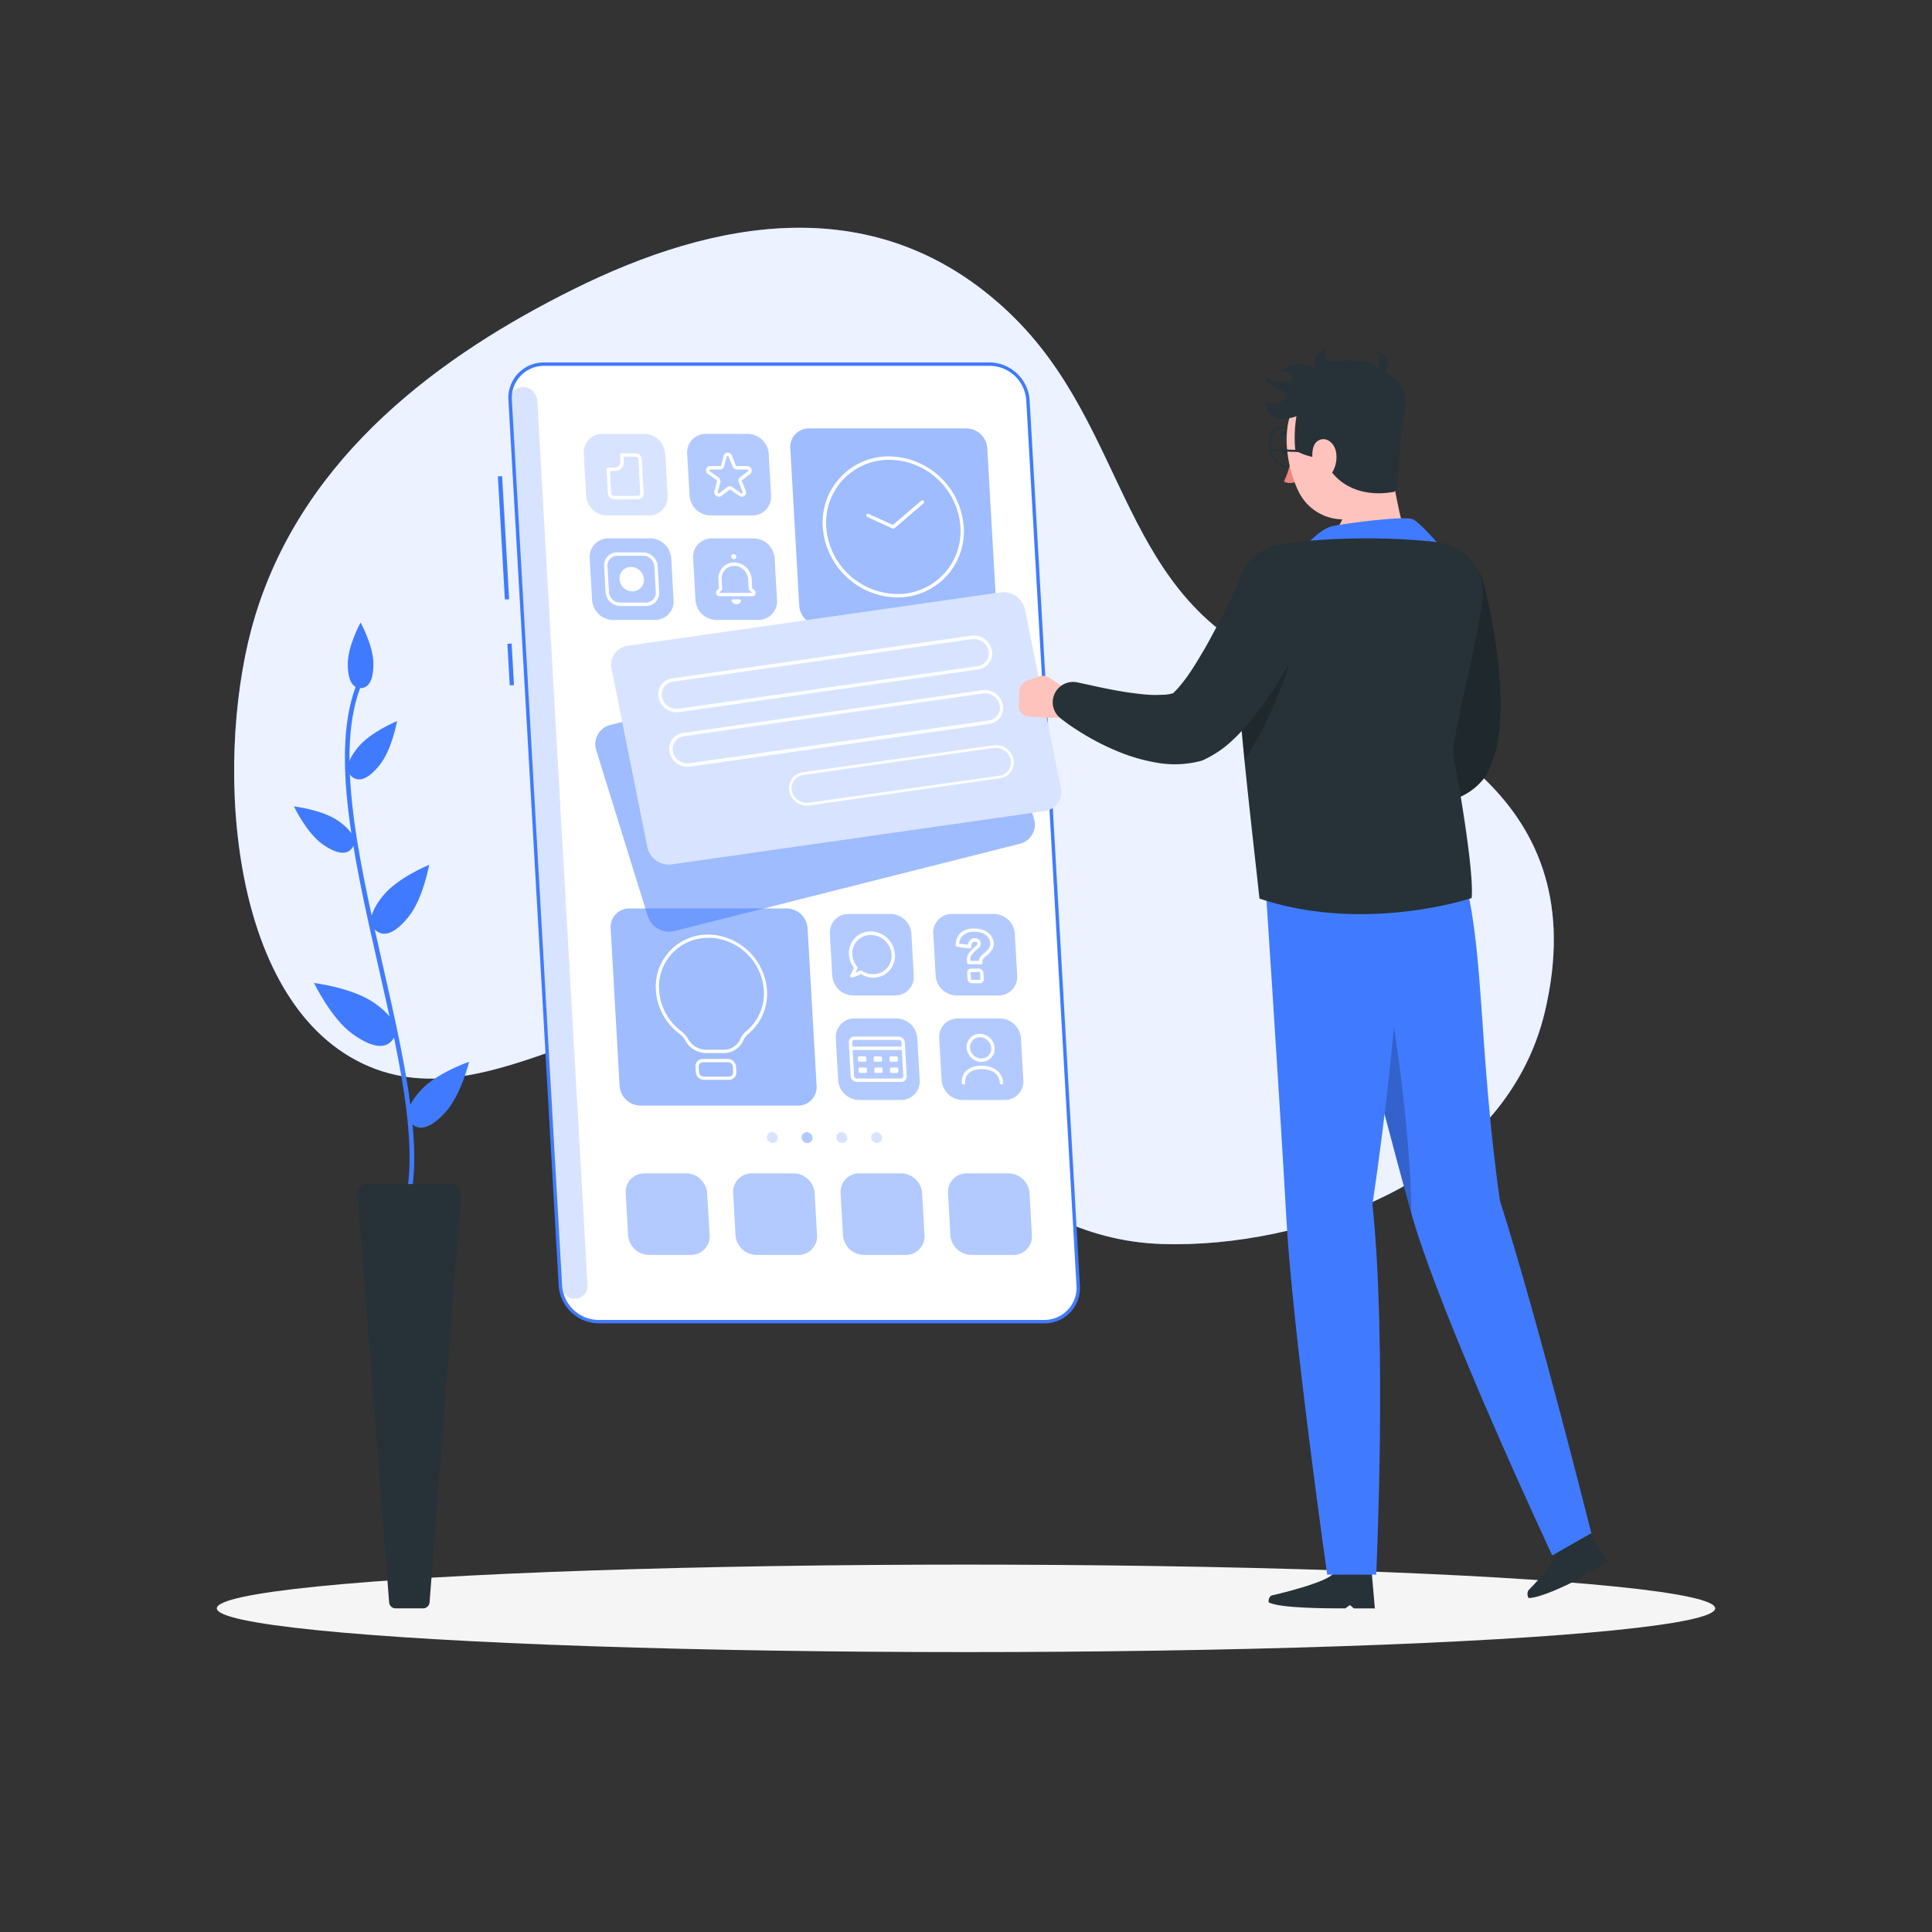 <svg xmlns="http://www.w3.org/2000/svg" viewBox="0 0 500 500"><rect x="0" y="0" width="500" height="500" fill="#333333" stroke="none"/><g id="freepik--background-simple--inject-48"><path d="M332.39,172.56c36.51,14.31,80.19,34.49,67.49,89-10.31,44.18-63,61.55-99.14,60.39-41.57-1.33-62.66-39.57-99.28-56-37.31-16.71-74.12,27.12-109.21,8.49-34.12-18.11-36.66-80.74-26.23-115,12.78-42,48.61-67.8,82.47-84.61,36.09-17.91,78.39-26.44,112.64,6.06C292.86,111,289.11,155.58,332.39,172.56Z" style="fill:#407BFF"></path><path d="M332.39,172.56c36.51,14.31,80.19,34.49,67.49,89-10.31,44.18-63,61.55-99.14,60.39-41.57-1.33-62.66-39.57-99.28-56-37.31-16.71-74.12,27.12-109.21,8.49-34.12-18.11-36.66-80.74-26.23-115,12.78-42,48.61-67.8,82.47-84.61,36.09-17.91,78.39-26.44,112.64,6.06C292.86,111,289.11,155.58,332.39,172.56Z" style="fill:#fff;opacity:0.9"></path></g><g id="freepik--Shadow--inject-48"><ellipse id="freepik--path--inject-48" cx="250" cy="416.24" rx="193.89" ry="11.32" style="fill:#f5f5f5"></ellipse></g><g id="freepik--Screen--inject-48"><path d="M140.84,94.24H256.16a10,10,0,0,1,9.87,9.34L279,332.7a8.75,8.75,0,0,1-8.81,9.34H154.89A10,10,0,0,1,145,332.7L132,103.58A8.75,8.75,0,0,1,140.84,94.24Z" style="fill:#fff"></path><path d="M131.92,177.37l-.61-10.76,1.1-.06.61,10.76Zm-1.26-22.23-1.81-31.85,1.1-.06,1.81,31.85Z" style="fill:#407BFF"></path><path d="M270.25,342.48H154.92a10.51,10.51,0,0,1-10.34-9.78l-13-229.12a9.15,9.15,0,0,1,9.22-9.78H256.14a10.49,10.49,0,0,1,10.33,9.78l13,229.12A9.15,9.15,0,0,1,270.25,342.48ZM140.86,94.68a8.32,8.32,0,0,0-8.39,8.9l13,229.12a9.55,9.55,0,0,0,9.41,8.9H270.2a8.33,8.33,0,0,0,8.39-8.9l-13-229.12a9.53,9.53,0,0,0-9.4-8.9Z" style="fill:#407BFF"></path><path d="M148.73,336.1h0a3.28,3.28,0,0,0,3.32-3.51l-13-228.9a3.77,3.77,0,0,0-3.71-3.52h0a3.29,3.29,0,0,0-3.32,3.52l13,228.9A3.76,3.76,0,0,0,148.73,336.1Z" style="fill:#407BFF;opacity:0.2"></path><path d="M209.36,110.87h40.73a5.5,5.5,0,0,1,5.42,5.13l2.31,40.73a4.8,4.8,0,0,1-4.84,5.13H212.25a5.49,5.49,0,0,1-5.41-5.13L204.53,116A4.79,4.79,0,0,1,209.36,110.87Z" style="fill:#407BFF;opacity:0.5"></path><path d="M182.68,112.29h10.84a5.5,5.5,0,0,1,5.42,5.13l.61,10.84a4.79,4.79,0,0,1-4.83,5.13H183.87a5.49,5.49,0,0,1-5.41-5.13l-.62-10.84A4.8,4.8,0,0,1,182.68,112.29Z" style="fill:#407BFF;opacity:0.4"></path><path d="M155.91,112.29h10.84a5.49,5.49,0,0,1,5.42,5.13l.62,10.84a4.8,4.8,0,0,1-4.84,5.13H157.11a5.5,5.5,0,0,1-5.42-5.13l-.61-10.84A4.79,4.79,0,0,1,155.91,112.29Z" style="fill:#407BFF;opacity:0.2"></path><path d="M184.21,139.34h10.84a5.49,5.49,0,0,1,5.42,5.13l.62,10.84a4.8,4.8,0,0,1-4.84,5.13H185.41a5.5,5.5,0,0,1-5.42-5.13l-.61-10.84A4.79,4.79,0,0,1,184.21,139.34Z" style="fill:#407BFF;opacity:0.4"></path><path d="M157.45,139.34h10.84a5.5,5.5,0,0,1,5.42,5.13l.61,10.84a4.79,4.79,0,0,1-4.83,5.13H158.64a5.49,5.49,0,0,1-5.41-5.13l-.62-10.84A4.8,4.8,0,0,1,157.45,139.34Z" style="fill:#407BFF;opacity:0.4"></path><path d="M167.2,156.83h-6.68a3.86,3.86,0,0,1-3.8-3.6l-.38-6.68a3.36,3.36,0,0,1,3.4-3.59h6.67a3.86,3.86,0,0,1,3.8,3.59l.38,6.68A3.37,3.37,0,0,1,167.2,156.83Zm-7.41-13a2.55,2.55,0,0,0-2.57,2.72l.38,6.68a2.92,2.92,0,0,0,2.87,2.72h6.68a2.54,2.54,0,0,0,2.56-2.72l-.38-6.68a2.91,2.91,0,0,0-2.87-2.72Z" style="fill:#fff"></path><path d="M203.61,235.11H162.88a4.8,4.8,0,0,0-4.84,5.13L160.35,281a5.49,5.49,0,0,0,5.42,5.13H206.5a4.78,4.78,0,0,0,4.83-5.13L209,240.24A5.49,5.49,0,0,0,203.61,235.11Z" style="fill:#407BFF;opacity:0.5"></path><path d="M230.45,236.53H219.61a4.79,4.79,0,0,0-4.84,5.12l.62,10.85a5.49,5.49,0,0,0,5.42,5.12h10.84a4.78,4.78,0,0,0,4.83-5.12l-.61-10.85A5.49,5.49,0,0,0,230.45,236.53Z" style="fill:#407BFF;opacity:0.4"></path><path d="M257.22,236.53H246.37a4.78,4.78,0,0,0-4.83,5.12l.61,10.85a5.49,5.49,0,0,0,5.42,5.12h10.84a4.79,4.79,0,0,0,4.84-5.12l-.62-10.85A5.48,5.48,0,0,0,257.22,236.53Z" style="fill:#407BFF;opacity:0.4"></path><path d="M232,263.58H221.14a4.79,4.79,0,0,0-4.83,5.13l.61,10.84a5.49,5.49,0,0,0,5.42,5.12h10.84a4.79,4.79,0,0,0,4.84-5.12l-.62-10.84A5.48,5.48,0,0,0,232,263.58Z" style="fill:#407BFF;opacity:0.4"></path><path d="M258.75,263.58H247.91a4.79,4.79,0,0,0-4.84,5.13l.62,10.84a5.49,5.49,0,0,0,5.42,5.12H260a4.78,4.78,0,0,0,4.83-5.12l-.61-10.84A5.49,5.49,0,0,0,258.75,263.58Z" style="fill:#407BFF;opacity:0.4"></path><path d="M233.22,303.67H222.38a4.8,4.8,0,0,0-4.84,5.13l.62,10.84a5.49,5.49,0,0,0,5.42,5.13h10.84a4.79,4.79,0,0,0,4.83-5.13l-.61-10.84A5.5,5.5,0,0,0,233.22,303.67Z" style="fill:#407BFF;opacity:0.4"></path><path d="M261,303.67H250.18a4.79,4.79,0,0,0-4.83,5.13l.61,10.84a5.5,5.5,0,0,0,5.42,5.13h10.84a4.8,4.8,0,0,0,4.84-5.13l-.62-10.84A5.49,5.49,0,0,0,261,303.67Z" style="fill:#407BFF;opacity:0.4"></path><path d="M177.61,303.67H166.77a4.8,4.8,0,0,0-4.84,5.13l.62,10.84a5.49,5.49,0,0,0,5.42,5.13h10.84a4.8,4.8,0,0,0,4.84-5.13L183,308.8A5.5,5.5,0,0,0,177.61,303.67Z" style="fill:#407BFF;opacity:0.4"></path><path d="M205.42,303.67H194.57a4.79,4.79,0,0,0-4.83,5.13l.61,10.84a5.5,5.5,0,0,0,5.42,5.13h10.84a4.8,4.8,0,0,0,4.84-5.13l-.62-10.84A5.49,5.49,0,0,0,205.42,303.67Z" style="fill:#407BFF;opacity:0.4"></path><path d="M217.79,293h0a1.32,1.32,0,0,0-1.33,1.41h0a1.51,1.51,0,0,0,1.49,1.41h0a1.31,1.31,0,0,0,1.33-1.41h0A1.51,1.51,0,0,0,217.79,293Z" style="fill:#407BFF;opacity:0.2"></path><path d="M226.79,293h0a1.33,1.33,0,0,0-1.34,1.41h0a1.52,1.52,0,0,0,1.5,1.41h0a1.32,1.32,0,0,0,1.33-1.41h0A1.51,1.51,0,0,0,226.79,293Z" style="fill:#407BFF;opacity:0.2"></path><path d="M199.8,293h0a1.32,1.32,0,0,0-1.33,1.41h0a1.51,1.51,0,0,0,1.49,1.41h0a1.31,1.31,0,0,0,1.33-1.41h0A1.51,1.51,0,0,0,199.8,293Z" style="fill:#407BFF;opacity:0.2"></path><path d="M208.8,293h0a1.33,1.33,0,0,0-1.34,1.41h0a1.52,1.52,0,0,0,1.5,1.41h0a1.32,1.32,0,0,0,1.33-1.41h0A1.51,1.51,0,0,0,208.8,293Z" style="fill:#407BFF;opacity:0.4"></path><path d="M160.32,149.89a3.38,3.38,0,0,0,3.33,3.15,2.94,2.94,0,0,0,3-3.15,3.38,3.38,0,0,0-3.33-3.15A2.94,2.94,0,0,0,160.32,149.89Z" style="fill:#fff"></path><path d="M232.21,154.61a19.58,19.58,0,0,1-19.28-18.24,17.08,17.08,0,0,1,17.21-18.25,19.58,19.58,0,0,1,19.27,18.25A17.07,17.07,0,0,1,232.21,154.61Zm-2-35.61a16.25,16.25,0,0,0-16.38,17.37,18.63,18.63,0,0,0,18.35,17.36,16.24,16.24,0,0,0,16.37-17.36A18.62,18.62,0,0,0,230.19,119Z" style="fill:#fff"></path><path d="M231.2,136.8a.41.41,0,0,1-.19,0l-6.52-3a.47.47,0,0,1-.25-.59.42.42,0,0,1,.57-.21l6.27,2.86,7.34-6.27a.45.45,0,0,1,.59.68l-7.54,6.45A.44.44,0,0,1,231.2,136.8Z" style="fill:#fff"></path><path d="M192,128.55a1.22,1.22,0,0,1-.68-.22l-2.24-1.56a.24.24,0,0,0-.3,0l-2.06,1.56a1.14,1.14,0,0,1-1.34,0,1.21,1.21,0,0,1-.49-1.28l.68-2.52a.28.28,0,0,0-.11-.29l-2.23-1.56a1.16,1.16,0,0,1-.49-1.27,1.05,1.05,0,0,1,1-.79h2.65a.25.25,0,0,0,.24-.18l.67-2.52a1.05,1.05,0,0,1,1-.79h0a1.2,1.2,0,0,1,1.13.79l1,2.52a.29.29,0,0,0,.26.18h2.65a1.2,1.2,0,0,1,1.13.79,1.07,1.07,0,0,1-.34,1.27l-2.06,1.56a.24.24,0,0,0-.07.29l1,2.52a1.09,1.09,0,0,1-.34,1.28A1.16,1.16,0,0,1,192,128.55Zm-8.17-7.05a.24.24,0,0,0-.24.18.27.27,0,0,0,.11.29l2.23,1.56a1.18,1.18,0,0,1,.49,1.27l-.67,2.52a.26.26,0,0,0,.11.3.25.25,0,0,0,.3,0l2.06-1.56a1.14,1.14,0,0,1,1.34,0l2.23,1.56a.26.26,0,0,0,.31,0,.26.26,0,0,0,.08-.3l-1-2.52a1.08,1.08,0,0,1,.34-1.27l2-1.56a.23.23,0,0,0,.08-.29.26.26,0,0,0-.26-.18h-2.65a1.23,1.23,0,0,1-1.13-.79l-1-2.52a.27.27,0,0,0-.26-.18h0a.23.23,0,0,0-.23.18h0l-.68,2.52a1.06,1.06,0,0,1-1,.79Zm3.94-3.44h0Z" style="fill:#fff"></path><path d="M165.13,129.21h-6.19a1.65,1.65,0,0,1-1.63-1.54l-.35-6.2a.41.41,0,0,1,.41-.44h1.74a1.44,1.44,0,0,0,1.45-1.54l-.09-1.74a.41.41,0,0,1,.41-.44h3.58a1.64,1.64,0,0,1,1.62,1.54l.5,8.82A1.44,1.44,0,0,1,165.13,129.21Zm-7.27-7.3.33,5.76a.72.72,0,0,0,.7.66h6.19a.61.61,0,0,0,.62-.66l-.5-8.82a.71.71,0,0,0-.69-.66h-3.14l.07,1.3a2.25,2.25,0,0,1-2.28,2.42Z" style="fill:#fff"></path><path d="M194.76,154.3h-8.55a.94.94,0,0,1-.92-.87.83.83,0,0,1,.22-.6l.55-.59-.13-2.28a4.1,4.1,0,0,1,3.9-4.39,4.46,4.46,0,0,1,3.22,1.2,4.57,4.57,0,0,1,1.49,3.1l.13,2.38.62.57a.91.91,0,0,1,.28.61A.81.81,0,0,1,194.76,154.3ZM190,146.44h-.13a3.27,3.27,0,0,0-3.1,3.52l.13,2.29a.84.84,0,0,1-.22.61l-.55.58,8.54,0-.63-.56a1,1,0,0,1-.29-.61l-.13-2.38a3.66,3.66,0,0,0-1.19-2.47A3.6,3.6,0,0,0,190,146.44Z" style="fill:#fff"></path><path d="M189.24,144.05a.7.7,0,0,0,.7.66.61.61,0,0,0,.62-.66.7.7,0,0,0-.7-.65A.61.61,0,0,0,189.24,144.05Z" style="fill:#fff"></path><path d="M191.4,155.11a.36.36,0,0,1,.35.46,1.2,1.2,0,0,1-1.15.82,1.37,1.37,0,0,1-1.24-.82.32.32,0,0,1,.3-.46Z" style="fill:#fff"></path><path d="M220.45,253a.49.49,0,0,1-.37-.18.46.46,0,0,1,0-.5,14.17,14.17,0,0,0,.91-1.86,6.17,6.17,0,0,1-1.28-3.41,5.58,5.58,0,0,1,5.62-6,6.38,6.38,0,0,1,6.29,6A5.56,5.56,0,0,1,226,253a6.22,6.22,0,0,1-3.23-.92,9.65,9.65,0,0,1-2.18.91Zm2.25-1.87a.42.42,0,0,1,.26.08,5.27,5.27,0,0,0,3,.91,4.74,4.74,0,0,0,4.78-5.07,5.44,5.44,0,0,0-5.36-5.08,4.75,4.75,0,0,0-4.79,5.08,5.37,5.37,0,0,0,1.23,3.09.42.42,0,0,1,.08.44c-.17.44-.34.84-.5,1.18a9.9,9.9,0,0,0,1.12-.57A.46.46,0,0,1,222.7,251.16Z" style="fill:#fff"></path><path d="M187.35,272.53h-4.62a6.24,6.24,0,0,1-5.39-3.26,5.57,5.57,0,0,0-1.52-1.74,15.26,15.26,0,0,1-6.08-11.26,13.46,13.46,0,0,1,14.48-14.36,15.51,15.51,0,0,1,14.25,14,13.46,13.46,0,0,1-4.75,11.6,4.81,4.81,0,0,0-1.35,1.76A5.43,5.43,0,0,1,187.35,272.53Zm-4-29.81a12.65,12.65,0,0,0-12.77,13.55,14.36,14.36,0,0,0,5.73,10.61,6.29,6.29,0,0,1,1.76,2,5.37,5.37,0,0,0,4.62,2.79h4.62a4.66,4.66,0,0,0,4.3-2.79,5.58,5.58,0,0,1,1.56-2.05,12.67,12.67,0,0,0,4.48-10.93,14.62,14.62,0,0,0-13.42-13.19Z" style="fill:#fff"></path><path d="M188.69,279.45h-6.51a2.13,2.13,0,0,1-2.1-2l-.08-1.4a1.85,1.85,0,0,1,1.87-2h6.52a2.14,2.14,0,0,1,2.1,2l.08,1.4A1.86,1.86,0,0,1,188.69,279.45Zm-6.77-4.54a1.08,1.08,0,0,0-1.09,1.15l.08,1.4a1.23,1.23,0,0,0,1.22,1.16h6.51a1.08,1.08,0,0,0,1.09-1.16l-.08-1.4a1.23,1.23,0,0,0-1.22-1.15Z" style="fill:#fff"></path><path d="M233.24,280H221.75a1.62,1.62,0,0,1-1.59-1.51l-.49-8.73a1.4,1.4,0,0,1,1.42-1.5h11.48a1.61,1.61,0,0,1,1.59,1.5l.5,8.73A1.42,1.42,0,0,1,233.24,280Zm-12.1-10.86a.57.57,0,0,0-.59.62l.49,8.73a.67.67,0,0,0,.66.63h11.49a.59.59,0,0,0,.59-.63l-.5-8.73a.66.66,0,0,0-.66-.62Z" style="fill:#fff"></path><path d="M233.83,271.74H220.22a.46.46,0,0,1-.46-.44.41.41,0,0,1,.41-.44h13.61a.47.47,0,0,1,.47.44A.41.41,0,0,1,233.83,271.74Z" style="fill:#fff"></path><path d="M222.45,274.79h1.4a.35.35,0,0,0,.36-.39l0-.62a.42.42,0,0,0-.41-.39h-1.4a.36.36,0,0,0-.36.39l0,.62A.41.41,0,0,0,222.45,274.79Z" style="fill:#fff"></path><path d="M226.5,274.79h1.4a.35.35,0,0,0,.36-.39l0-.62a.42.42,0,0,0-.41-.39h-1.4a.36.36,0,0,0-.36.39l0,.62A.41.41,0,0,0,226.5,274.79Z" style="fill:#fff"></path><path d="M230.55,274.79H232a.36.36,0,0,0,.37-.39l0-.62a.42.42,0,0,0-.41-.39h-1.4a.37.37,0,0,0-.36.39l0,.62A.42.42,0,0,0,230.55,274.79Z" style="fill:#fff"></path><path d="M222.61,277.66H224a.36.36,0,0,0,.37-.38l0-.63a.4.4,0,0,0-.4-.38h-1.41a.36.36,0,0,0-.36.38l0,.63A.42.42,0,0,0,222.61,277.66Z" style="fill:#fff"></path><path d="M226.66,277.66h1.41a.36.36,0,0,0,.36-.38l0-.63a.4.4,0,0,0-.4-.38h-1.41a.36.36,0,0,0-.36.38l0,.63A.4.4,0,0,0,226.66,277.66Z" style="fill:#fff"></path><path d="M230.71,277.66h1.41a.36.36,0,0,0,.36-.38l0-.63a.4.4,0,0,0-.4-.38h-1.41a.36.36,0,0,0-.36.38l0,.63A.4.4,0,0,0,230.71,277.66Z" style="fill:#fff"></path><path d="M253.54,254.47H251.6a1.21,1.21,0,0,1-1.2-1.12l-.08-1.56a1,1,0,0,1,1.06-1.12h1.94a1.19,1.19,0,0,1,1.19,1.12l.09,1.56A1,1,0,0,1,253.54,254.47Zm-2.11-2.92a.22.22,0,0,0-.23.24l.08,1.56a.27.27,0,0,0,.27.24h1.94a.22.22,0,0,0,.23-.24l-.08-1.56a.27.27,0,0,0-.27-.24Zm2.41-2h-3.1a.48.48,0,0,1-.47-.44v-.31a3.89,3.89,0,0,1,.12-1.43,3,3,0,0,1,.56-1,14,14,0,0,1,1.56-1.49c.44-.38.47-.59.46-.65a.44.44,0,0,0-.15-.37.79.79,0,0,0-.5-.13.81.81,0,0,0-.64.25,1.83,1.83,0,0,0-.3,1.08.36.36,0,0,1-.14.29.41.41,0,0,1-.32.1l-3.19-.4a.46.46,0,0,1-.41-.47,4.48,4.48,0,0,1,1.22-3.09,5,5,0,0,1,3.63-1.18,5.7,5.7,0,0,1,3.16.81,3.76,3.76,0,0,1,1.85,3,3,3,0,0,1-.35,1.56,6.31,6.31,0,0,1-1.58,1.7,3.29,3.29,0,0,0-.87.91,1.63,1.63,0,0,0-.12.82A.41.41,0,0,1,253.84,249.59Zm-2.71-.88h2.24a2.14,2.14,0,0,1,.2-.8,4,4,0,0,1,1.09-1.18,5.8,5.8,0,0,0,1.38-1.46,2,2,0,0,0,.25-1.11,2.83,2.83,0,0,0-1.42-2.31,4.81,4.81,0,0,0-2.66-.67,4.1,4.1,0,0,0-3,.95,3.46,3.46,0,0,0-1,2.11l2.32.28a2.1,2.1,0,0,1,.47-1.16,1.64,1.64,0,0,1,1.25-.51,1.61,1.61,0,0,1,1.12.37,1.43,1.43,0,0,1,.46,1,1.66,1.66,0,0,1-.75,1.33,15.42,15.42,0,0,0-1.46,1.39,2.33,2.33,0,0,0-.41.76A3.21,3.21,0,0,0,251.13,248.71Z" style="fill:#fff"></path><path d="M254,274.82a3.91,3.91,0,0,1-3.84-3.63,3.4,3.4,0,0,1,3.43-3.63,3.9,3.9,0,0,1,3.83,3.63A3.4,3.4,0,0,1,254,274.82Zm-.37-6.38a2.58,2.58,0,0,0-2.59,2.75,3,3,0,0,0,2.91,2.75,2.58,2.58,0,0,0,2.59-2.75A3,3,0,0,0,253.6,268.44Z" style="fill:#fff"></path><path d="M259.21,280.69a.49.49,0,0,1-.47-.44c-.18-3.31-3.62-3.57-4.67-3.57s-4.45.26-4.26,3.57a.42.42,0,0,1-.42.44.47.47,0,0,1-.46-.44c-.16-2.7,1.84-4.44,5.09-4.44s5.45,1.74,5.6,4.44A.41.41,0,0,1,259.21,280.69Z" style="fill:#fff"></path></g><g id="freepik--Character--inject-48"><path d="M247.51,165l-89.68,22.65a5.14,5.14,0,0,0-3.48,6.67l13.23,42.6a5.83,5.83,0,0,0,6.81,4.07l89.68-22.66a5.12,5.12,0,0,0,3.47-6.66l-13.23-42.61A5.82,5.82,0,0,0,247.51,165Z" style="fill:#407BFF;opacity:0.5"></path><path d="M383.83,150.7l.74,2.83c.23.92.43,1.84.63,2.76.42,1.83.76,3.67,1.1,5.52.65,3.71,1.22,7.45,1.56,11.29q.27,2.88.41,5.85t0,6.1a47.2,47.2,0,0,1-.64,6.62,27.74,27.74,0,0,1-2.56,8L385,200a7.2,7.2,0,0,1-.53.89,16.42,16.42,0,0,1-7.2,5.61,20.17,20.17,0,0,1-7.06,1.34,26.41,26.41,0,0,1-5.68-.54,41.08,41.08,0,0,1-4.87-1.31,55.3,55.3,0,0,1-8.46-3.78c-1.32-.72-2.59-1.5-3.85-2.3l-1.84-1.26-1.87-1.38a5.24,5.24,0,0,1,4.23-9.34l.51.11,3.74.81c1.26.28,2.53.53,3.77.77a66.34,66.34,0,0,0,7.24,1,29.74,29.74,0,0,0,3.22.08,13.51,13.51,0,0,0,2.51-.35c.64-.17,1-.43.9-.53s-.64.15-.94.45l-.67,1.15c-.05-.11.17-1.11.21-2.28a40,40,0,0,0,0-4.08c-.08-1.49-.21-3-.4-4.62s-.37-3.2-.63-4.83c-.51-3.26-1.07-6.58-1.73-9.9l-1-5-1-4.87-.07-.36a10.47,10.47,0,0,1,20.38-4.75Z" style="fill:#263238"></path><path d="M383.83,150.7l.74,2.83c.23.92.43,1.84.63,2.76.42,1.83.76,3.67,1.1,5.52.65,3.71,1.22,7.45,1.56,11.29q.27,2.88.41,5.85t0,6.1a47.2,47.2,0,0,1-.64,6.62,27.74,27.74,0,0,1-2.56,8L385,200a7.2,7.2,0,0,1-.53.89,16.42,16.42,0,0,1-7.2,5.61,20.17,20.17,0,0,1-7.06,1.34,26.41,26.41,0,0,1-5.68-.54,41.08,41.08,0,0,1-4.87-1.31,55.3,55.3,0,0,1-8.46-3.78c-1.32-.72-2.59-1.5-3.85-2.3l-1.84-1.26-1.87-1.38a5.24,5.24,0,0,1,4.23-9.34l.51.11,3.74.81c1.26.28,2.53.53,3.77.77a66.34,66.34,0,0,0,7.24,1,29.74,29.74,0,0,0,3.22.08,13.51,13.51,0,0,0,2.51-.35c.64-.17,1-.43.9-.53s-.64.15-.94.45l-.67,1.15c-.05-.11.17-1.11.21-2.28a40,40,0,0,0,0-4.08c-.08-1.49-.21-3-.4-4.62s-.37-3.2-.63-4.83c-.51-3.26-1.07-6.58-1.73-9.9l-1-5-1-4.87-.07-.36a10.47,10.47,0,0,1,20.38-4.75Z" style="opacity:0.2"></path><path d="M395.55,411.58s8.13-8.17,7.81-10.88l7.68-4.36,5,7.87-4.24,2.62-1.19-.31-.74,1.4c-3.83,2.18-11.26,5.63-14.25,5.65A1.92,1.92,0,0,1,395.55,411.58Z" style="fill:#263238"></path><path d="M388.15,310.62c-5.72-41-3.85-65.87-9.86-86.06l-37.2-3s16.49,65,24.05,92.06,36.58,88.92,36.58,88.92l10.11-5.75S398.22,342.31,388.15,310.62Z" style="fill:#407BFF"></path><path d="M357.81,251.87c2.53,5.85,7.47,43.42,7.45,62.18l-.12-.42c-2.66-9.51-6.42-23.72-10.18-38.13Z" style="opacity:0.2"></path><path d="M329.06,412.92s15.43-3.5,16.14-6H355l.81,9.33h-5.44l-1-.86-1.21.86c-4.4,0-17.12,0-19.86-1.6C328.26,413.23,329.06,412.92,329.06,412.92Z" style="fill:#263238"></path><path d="M355.19,311.77c8.17-55.51,8.17-89.88,8.17-89.88L327,221.3s4.38,66.2,5.9,93.93c1.57,28.83,10.57,92.29,10.57,92.29h12.69S359,347.42,355.19,311.77Z" style="fill:#407BFF"></path><path d="M359.14,117.67c1.69,7.33,3,16.73,5.07,22.14-3.68,3.42-9.63,7.65-17.56,7.54s-6.49-5.48-4.36-8.25c5.69-2.87,5.91-5.77,4.52-8.31Z" style="fill:#ffc3bd"></path><path d="M372.74,141.35s-5.06-5.95-7.06-6.95-17.13,1-20.7,1.72-7.92,6-7.92,6Z" style="fill:#407BFF"></path><path d="M334.08,116.76c.16.72-.09,1.38-.56,1.48s-1-.4-1.14-1.12.09-1.38.56-1.48S333.92,116,334.08,116.76Z" style="fill:#263238"></path><path d="M332.81,121c-1.85,0-3.7-1.9-4.29-4.55a6.29,6.29,0,0,1,.6-4.68,3,3,0,0,1,1.88-1.39c2-.44,4.2,1.57,4.85,4.48h0a6.32,6.32,0,0,1-.6,4.69,3,3,0,0,1-1.88,1.39A2.67,2.67,0,0,1,332.81,121Zm-1.24-10.15a2.29,2.29,0,0,0-2,1.2,5.79,5.79,0,0,0-.53,4.28c.59,2.63,2.48,4.46,4.21,4.09a2.44,2.44,0,0,0,1.55-1.16,5.79,5.79,0,0,0,.53-4.28C334.79,112.62,333.17,110.89,331.57,110.89Z" style="fill:#263238"></path><path d="M334.35,117.75a26.08,26.08,0,0,1-2.06,6.87c1.54.91,3.58-.1,3.58-.1Z" style="fill:#ed847e"></path><path d="M331.6,112.63a.41.41,0,0,0,.4,0,3.39,3.39,0,0,1,3.11.1.42.42,0,0,0,.59-.12.43.43,0,0,0-.12-.6,4.23,4.23,0,0,0-3.92-.18.43.43,0,0,0-.22.57A.38.38,0,0,0,331.6,112.63Z" style="fill:#263238"></path><path d="M357.88,109.46c1.43,8.92,2.73,14.07-.72,19.55-5.18,8.24-17,6.56-21.07-1.78-3.68-7.5-5.41-20.83,2.45-26.19A12.46,12.46,0,0,1,357.88,109.46Z" style="fill:#ffc3bd"></path><path d="M342.75,118.6a16.17,16.17,0,0,1-7.52-2,34,34,0,0,1,.29-8.88c-1.6.62-7.71,2.24-8-3.95,2.58,2.17,6.8-1.16,5.14-2.24s-5.79-2.17-5.27-4.33c2.11,2.16,6.51,2,7.48.72-1.55-2.63-3.62-1.65-3.62-1.65s3.21-4.13,9.55-.83c-2.27-3.4,2.53-5.21,2.53-5.21s-1.7,2.84,1.08,3.15,13.37-1.32,11.82,3.54c4.13-1.43,8.94,3.38,7.23,10s-.87,20-2.72,20.37C350.89,129.06,344.56,124.12,342.75,118.6Z" style="fill:#263238"></path><path d="M341.55,117.21h0l-12.77-.51a.28.28,0,0,1-.26-.28.27.27,0,0,1,.27-.25h0l12.77.51a.27.27,0,0,1,0,.53Z" style="fill:#263238"></path><path d="M353.89,97.42c3.43-.6,4-5.67,1.65-6.43C361.32,91.4,359.84,98.76,353.89,97.42Z" style="fill:#263238"></path><path d="M345.78,117.09a7.61,7.61,0,0,1-1.18,5.45c-1.41,2-3.59.75-4.44-1.66-.76-2.16-.94-5.8,1.07-6.89S345.4,114.65,345.78,117.09Z" style="fill:#ffc3bd"></path><path d="M372.23,140.35c-12.3-1.51-29.75-1.38-41.33.64a13.17,13.17,0,0,0-10.8,11.92c-1.44,17.67,2.47,48.55,5.85,79.64,27.25,9.14,54.91-.13,54.91-.13.61-6.27-2.77-26.82-4.88-37.79,1.55-11.32,5.48-24.29,7.69-39.34A13.15,13.15,0,0,0,372.23,140.35Z" style="fill:#263238"></path><path d="M335.22,165.09c-1.86,10.64-7.75,23.32-13.14,31.71-.74-7.35-1.36-14.35-1.75-20.81Z" style="opacity:0.2"></path><path d="M173.85,223.69l96.5-13.79a5,5,0,0,0,4.2-6l-9.28-46.13a5.7,5.7,0,0,0-6.3-4.46l-96.5,13.79a5,5,0,0,0-4.2,6l9.28,46.12A5.69,5.69,0,0,0,173.85,223.69Z" style="fill:#fff"></path><path d="M173.85,223.69l96.5-13.79a5,5,0,0,0,4.2-6l-9.28-46.13a5.7,5.7,0,0,0-6.3-4.46l-96.5,13.79a5,5,0,0,0-4.2,6l9.28,46.12A5.69,5.69,0,0,0,173.85,223.69Z" style="fill:#407BFF;opacity:0.2"></path><path d="M253.17,173.24,175.72,184.3a4.76,4.76,0,0,1-5.27-3.73,4.15,4.15,0,0,1,3.51-5l77.46-11.06a4.75,4.75,0,0,1,5.27,3.72A4.15,4.15,0,0,1,253.17,173.24Zm-79,3.18a3.35,3.35,0,0,0-2.84,4,3.84,3.84,0,0,0,4.26,3L253,172.41a3.36,3.36,0,0,0,2.84-4,3.85,3.85,0,0,0-4.26-3Z" style="fill:#fff"></path><path d="M256,187.35l-77.45,11.06a4.75,4.75,0,0,1-5.27-3.72,4.15,4.15,0,0,1,3.51-5l77.46-11.07a4.76,4.76,0,0,1,5.27,3.73A4.15,4.15,0,0,1,256,187.35Zm-79,3.18a3.35,3.35,0,0,0-2.84,4,3.85,3.85,0,0,0,4.26,3l77.46-11.07a3.36,3.36,0,0,0,2.84-4,3.84,3.84,0,0,0-4.26-3Z" style="fill:#fff"></path><path d="M258.84,201.39l-49.38,7.05a4.68,4.68,0,0,1-5.18-3.66,4.09,4.09,0,0,1,3.46-4.9l49.38-7a4.66,4.66,0,0,1,5.17,3.66A4.08,4.08,0,0,1,258.84,201.39Zm-51-.83a3.43,3.43,0,0,0-2.9,4.12,3.92,3.92,0,0,0,4.35,3.08l49.38-7a3.44,3.44,0,0,0,2.91-4.12,3.93,3.93,0,0,0-4.36-3.08Z" style="fill:#fff"></path><path d="M265.91,176.14l2.7-1a3.35,3.35,0,0,1,3.07.33l4.24,2.8a6.27,6.27,0,0,1,2.82,5l0,1.26c-4.36,2-10.57,1-10.57,1l-1.8-.09a2.81,2.81,0,0,1-2.74-2.9l.14-3.57A3.22,3.22,0,0,1,265.91,176.14Z" style="fill:#ffc3bd"></path><path d="M340.92,156.87l-1.15,2.69c-.38.87-.78,1.72-1.18,2.57-.79,1.7-1.64,3.37-2.5,5.05-1.76,3.33-3.59,6.64-5.67,9.89q-1.55,2.44-3.24,4.88c-1.16,1.61-2.39,3.22-3.73,4.83a46.87,46.87,0,0,1-4.54,4.85,27.91,27.91,0,0,1-6.94,4.8l-.41.2a5.1,5.1,0,0,1-.82.31,26.74,26.74,0,0,1-11.74.38,47.15,47.15,0,0,1-9.18-2.64,65.06,65.06,0,0,1-8-3.88c-1.27-.72-2.5-1.49-3.71-2.28s-2.35-1.62-3.61-2.59a5.27,5.27,0,0,1,4.31-9.33l.4.08,3.7.8c1.25.29,2.51.54,3.75.79,2.49.49,4.93.92,7.3,1.2,1.18.14,2.34.27,3.46.34s2.19.06,3.18,0a9.7,9.7,0,0,0,4.24-.88l-1.24.51c0-.12.82-.78,1.56-1.68a40.09,40.09,0,0,0,2.49-3.25c.84-1.22,1.68-2.52,2.5-3.9s1.66-2.76,2.45-4.2c1.59-2.9,3.17-5.87,4.68-8.9l2.26-4.57,2.18-4.48.16-.32a10.47,10.47,0,0,1,19,8.69Z" style="fill:#263238"></path></g><g id="freepik--Plant--inject-48"><path d="M104.73,315.3l-1.12-.44c5.71-14.52.16-39-5.73-64.87-6.49-28.6-13.21-58.17-4.4-75.51l1.06.54c-8.61,17-1.94,46.31,4.51,74.71C105,275.8,110.57,300.43,104.73,315.3Z" style="fill:#407BFF"></path><path d="M96.64,171.82c0,4.69-1.48,6.26-3.32,6.26S90,176.51,90,171.82s3.32-10.72,3.32-10.72S96.64,167.13,96.64,171.82Z" style="fill:#407BFF"></path><path d="M98.24,198c-3.21,4-5.55,4.31-7.11,3.06s-1.75-3.62,1.46-7.6,10.17-6.85,10.17-6.85S101.45,194,98.24,198Z" style="fill:#407BFF"></path><path d="M105.72,237.28c-3.78,4.7-6.54,5.08-8.38,3.6s-2.06-4.26,1.73-9,12-8.07,12-8.07S109.51,232.58,105.72,237.28Z" style="fill:#407BFF"></path><path d="M115.27,287.86c-4.07,4.46-6.85,4.66-8.59,3.07s-1.8-4.38,2.27-8.83,12.46-7.32,12.46-7.32S119.33,283.4,115.27,287.86Z" style="fill:#407BFF"></path><path d="M87.69,212.54c4.16,3,4.61,5.3,3.44,6.93s-3.51,1.94-7.67-1-7.39-9.77-7.39-9.77S83.53,209.55,87.69,212.54Z" style="fill:#407BFF"></path><path d="M97,259.65c5.63,4,6.23,7.18,4.65,9.38s-4.74,2.63-10.37-1.41-10-13.22-10-13.22S91.34,255.61,97,259.65Z" style="fill:#407BFF"></path><path d="M92.53,309.05l8.18,105.65a1.67,1.67,0,0,0,1.66,1.54h7.14a1.67,1.67,0,0,0,1.66-1.54l8.18-105.65a2.44,2.44,0,0,0-2.44-2.63H95A2.45,2.45,0,0,0,92.53,309.05Z" style="fill:#263238"></path></g></svg>